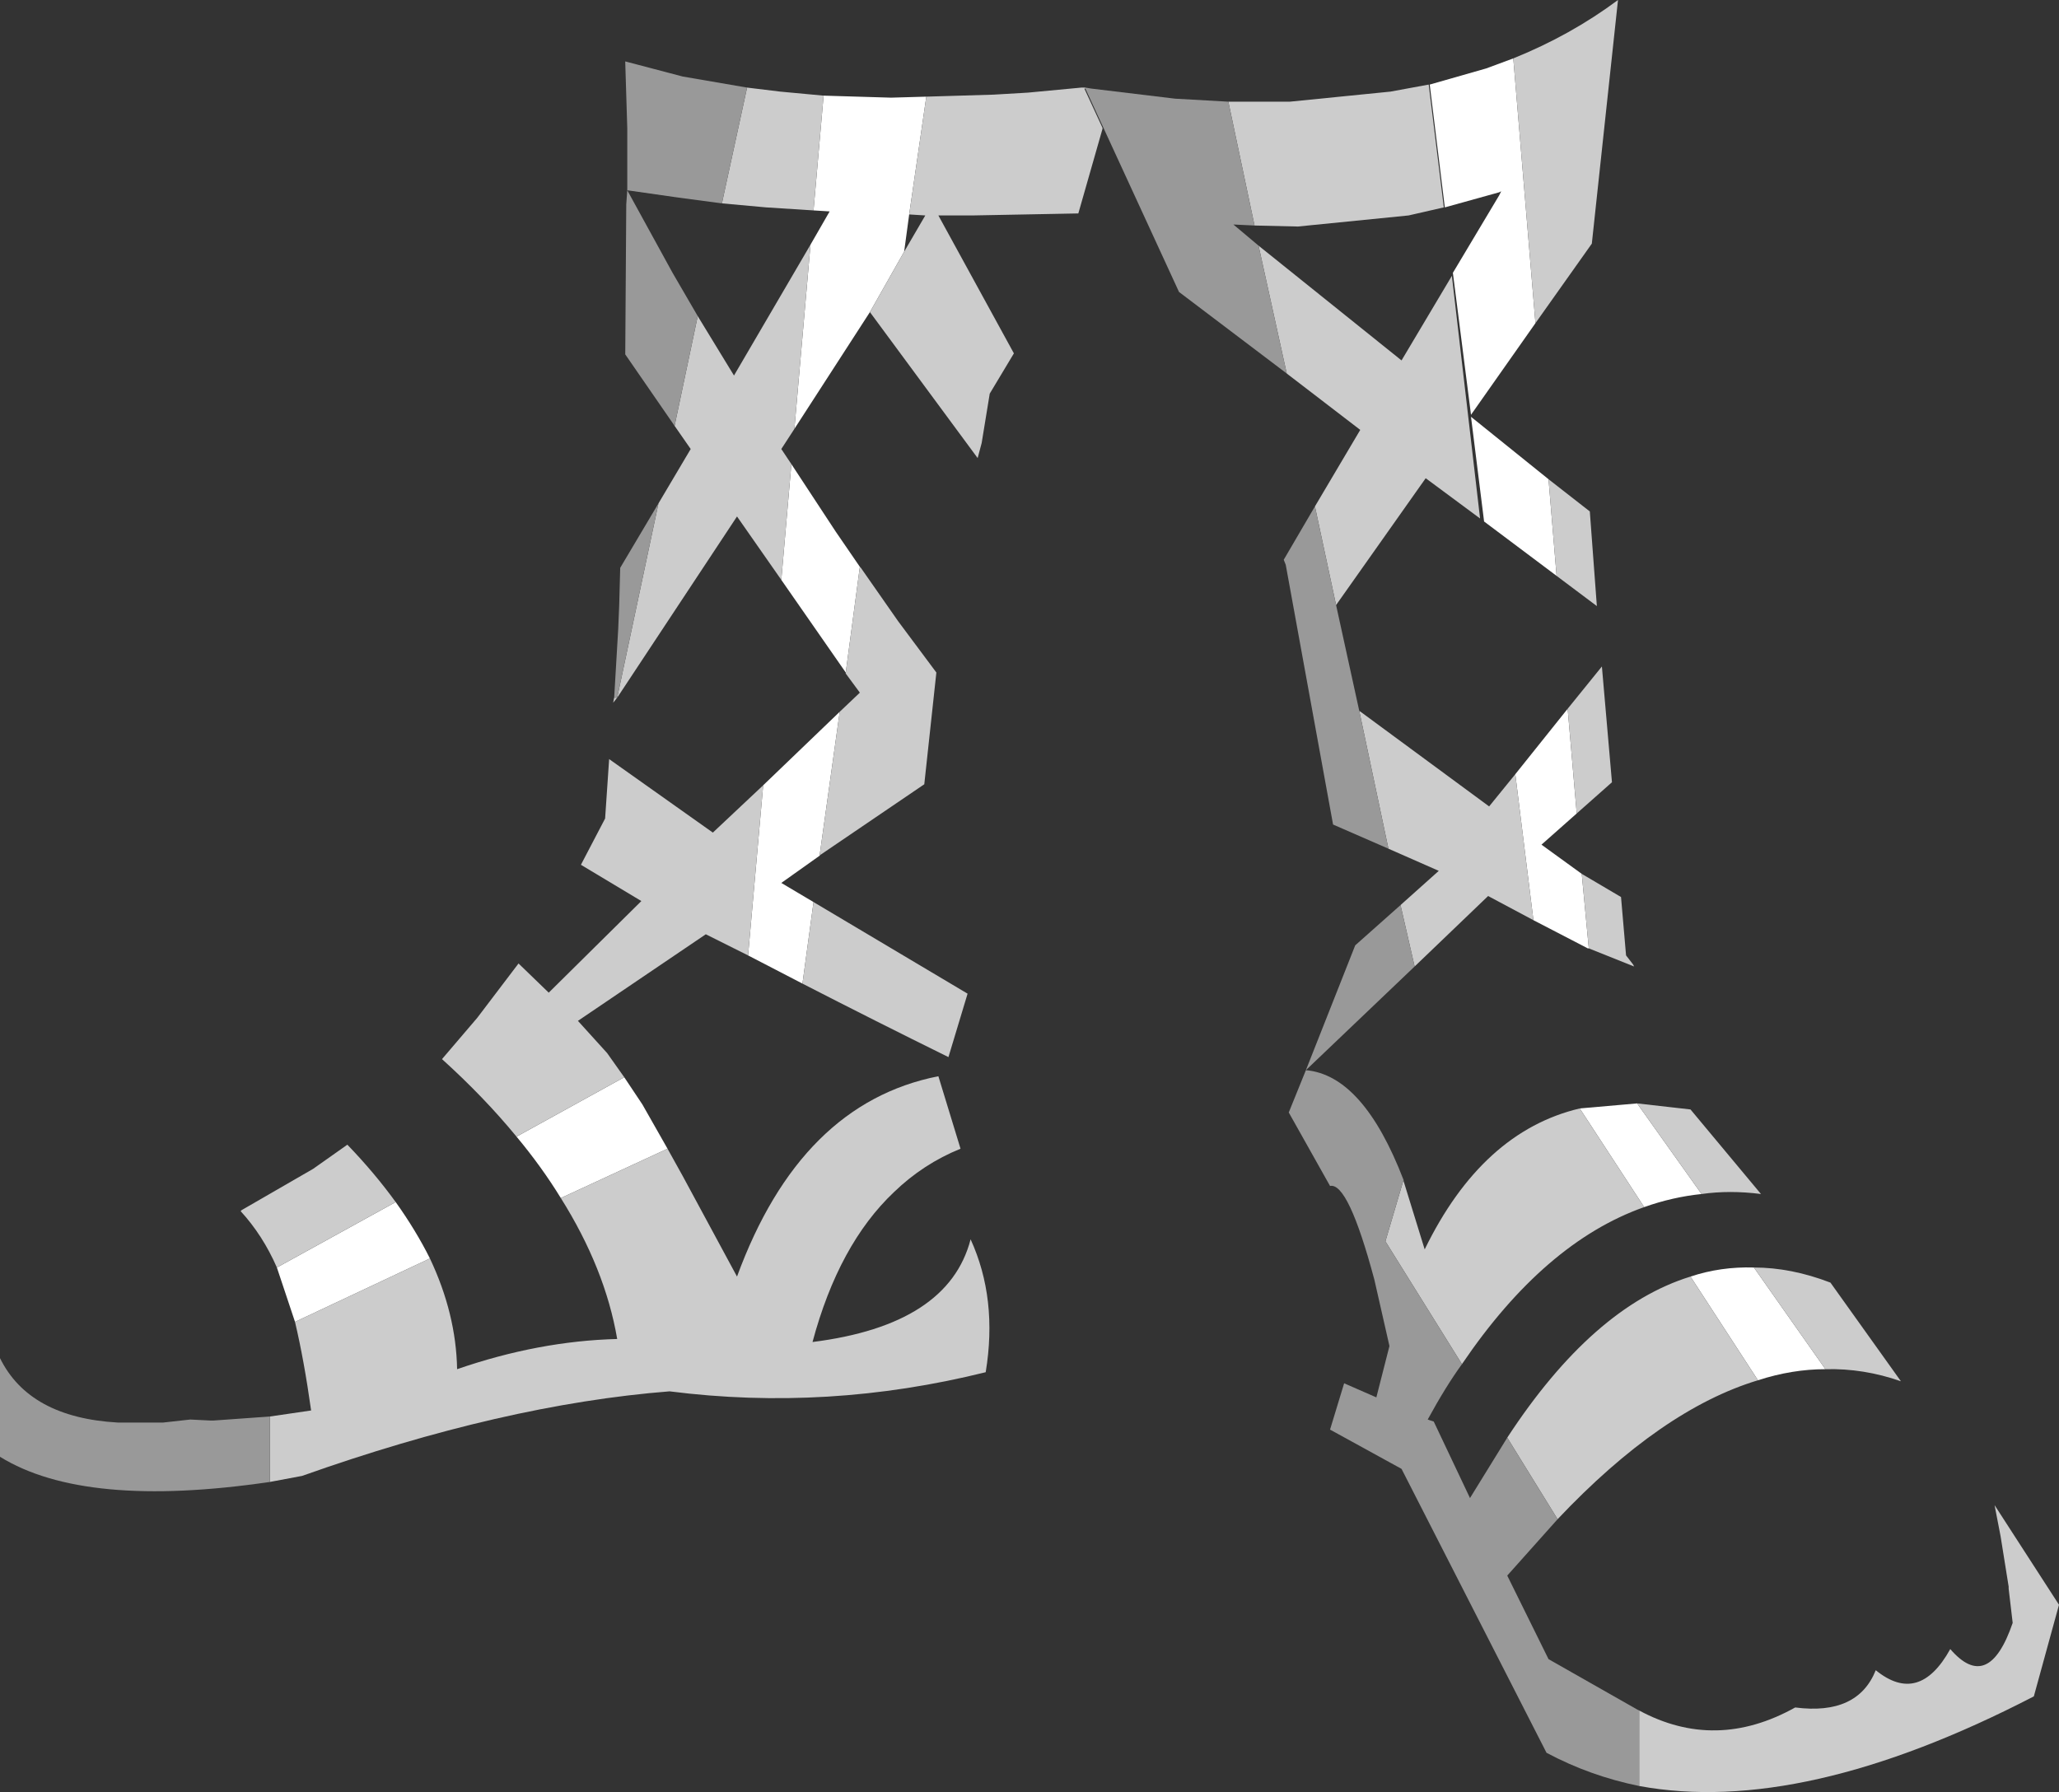 <?xml version="1.0" encoding="UTF-8" standalone="no"?>
<svg xmlns:xlink="http://www.w3.org/1999/xlink" height="89.0px" width="102.25px" xmlns="http://www.w3.org/2000/svg">
  <rect width="100%" height="100%" fill="#333333" stroke="none"/>
  <g transform="matrix(1.0, 0.0, 0.0, 1.0, 52.15, -72.9)">
    <path d="M24.1 88.95 L20.9 93.5 20.0 86.45 22.3 82.6 22.4 82.4 22.3 82.45 19.6 83.2 18.85 77.1 21.65 76.3 23.0 75.8 24.1 88.95 M23.1 111.35 L25.7 108.1 26.15 113.3 24.4 114.85 26.4 116.3 26.75 120.0 26.7 120.0 24.0 118.6 23.1 111.35 M26.3 127.95 L29.15 127.7 32.35 132.2 Q30.9 132.35 29.5 132.85 L26.3 127.95 M31.8 136.3 Q33.3 135.8 34.95 135.85 L38.5 140.9 Q36.85 140.9 35.15 141.45 L31.8 136.3 M-8.95 88.4 L-12.7 94.2 -11.9 85.05 -10.95 83.4 -11.75 83.35 -11.25 77.65 -7.9 77.75 -6.15 77.7 -7.0 83.55 -7.25 85.4 -8.95 88.4 M-12.85 95.95 L-10.65 99.3 -9.45 101.05 -10.15 106.3 -13.35 101.7 -12.85 95.95 M-11.45 115.4 L-13.35 116.75 -11.75 117.7 -12.3 121.75 -15.0 120.35 -14.25 111.9 -10.45 108.25 -11.45 115.4 M-21.15 126.4 L-20.25 127.75 -19.0 129.95 -24.3 132.4 Q-25.25 130.85 -26.5 129.35 L-21.15 126.4 M-37.5 138.55 L-38.4 135.85 -32.5 132.6 Q-31.5 134.0 -30.8 135.4 L-37.5 138.55 M25.15 101.5 L21.55 98.8 20.9 93.6 24.75 96.7 25.15 101.5" fill="#ffffff" fill-rule="evenodd" stroke="none"/>
    <path d="M23.0 75.8 Q25.85 74.65 28.2 72.9 L26.9 85.0 24.1 88.95 23.0 75.8 M8.85 77.95 L10.85 77.95 11.9 77.95 16.9 77.45 18.8 77.1 19.55 83.2 17.8 83.6 12.3 84.15 10.15 84.1 8.85 77.95 M10.35 85.1 L17.45 90.8 19.95 86.6 21.35 98.65 18.65 96.65 14.2 102.95 13.15 98.05 15.4 94.25 11.75 91.45 10.35 85.1 M15.35 108.2 L21.8 112.95 23.1 111.35 24.0 118.6 21.75 117.4 18.1 120.9 17.4 117.85 19.3 116.15 16.8 115.05 15.35 108.2 M25.7 108.1 L27.4 106.0 27.9 111.75 26.15 113.3 25.7 108.1 M26.4 116.3 L28.35 117.45 28.6 120.35 28.95 120.8 29.0 120.9 26.75 120.0 26.4 116.3 M17.55 131.5 L17.55 131.55 18.6 134.95 Q21.45 129.1 26.3 127.95 L29.5 132.85 Q24.55 134.6 20.45 140.65 L16.65 134.55 17.55 131.5 M29.15 127.7 L31.8 128.0 35.3 132.2 Q33.75 132.0 32.35 132.2 L29.15 127.7 M22.7 144.3 Q26.95 137.8 31.8 136.3 L35.15 141.45 Q30.35 142.9 25.2 148.35 L22.7 144.3 M34.95 135.85 Q36.8 135.85 38.75 136.6 L42.25 141.5 Q40.4 140.85 38.5 140.9 L34.95 135.85 M29.25 157.85 Q33.05 159.9 37.0 157.7 40.1 158.1 41.0 155.85 43.15 157.6 44.7 154.8 46.6 157.0 47.8 153.5 L47.6 151.8 47.6 151.7 47.2 149.2 46.9 147.65 50.1 152.6 48.85 157.15 Q37.35 163.1 29.25 161.6 L29.25 157.85 M1.75 77.3 L1.7 77.3 2.6 79.25 2.6 79.3 1.4 83.5 -3.85 83.6 -5.55 83.6 -1.8 90.45 -3.0 92.45 -3.4 94.9 -3.6 95.65 -8.95 88.4 -7.25 85.4 -6.2 83.6 -7.0 83.55 -6.15 77.7 -2.8 77.6 -1.1 77.5 1.55 77.25 1.7 77.25 1.75 77.25 1.75 77.3 M-12.7 94.2 L-13.35 95.2 -12.85 95.95 -13.35 101.7 -15.55 98.55 -21.5 107.55 -21.7 107.8 -21.65 107.55 -21.5 107.55 -19.45 97.9 -17.85 95.2 -18.65 94.05 -17.5 88.6 -15.7 91.55 -11.9 85.05 -12.7 94.2 M-9.45 101.05 L-9.4 101.1 -7.55 103.75 -5.65 106.3 -6.25 111.85 -11.4 115.35 -11.45 115.4 -10.45 108.25 -9.45 107.3 -10.15 106.35 -10.15 106.3 -9.45 101.05 M-11.75 117.7 L-4.1 122.25 -5.05 125.4 Q-8.7 123.6 -12.3 121.75 L-11.75 117.7 M-15.0 120.35 L-17.1 119.3 -23.45 123.6 -22.0 125.2 -21.15 126.4 -26.5 129.35 Q-28.1 127.4 -30.2 125.5 L-28.45 123.45 -26.4 120.75 -24.9 122.2 -20.3 117.65 -23.3 115.85 -23.25 115.75 -22.1 113.55 -21.9 110.6 -16.75 114.25 -14.25 111.9 -15.0 120.35 M-19.0 129.95 L-18.25 131.3 -15.55 136.3 Q-12.4 127.7 -5.55 126.35 L-4.45 129.95 Q-6.3 130.7 -7.75 132.1 -10.5 134.7 -11.8 139.55 -5.05 138.7 -3.95 134.45 -2.6 137.4 -3.2 141.05 -11.05 143.0 -18.9 142.0 -27.15 142.65 -37.15 146.2 L-38.75 146.5 -38.75 143.25 -36.7 142.95 Q-37.05 140.45 -37.5 138.55 L-30.8 135.4 Q-29.5 138.15 -29.45 140.9 -25.4 139.5 -21.5 139.4 -22.1 135.9 -24.3 132.4 L-19.0 129.95 M-38.4 135.85 Q-39.1 134.25 -40.2 133.05 L-40.15 133.0 -36.6 130.95 -34.9 129.75 Q-33.55 131.15 -32.5 132.6 L-38.4 135.85 M-15.05 77.25 L-13.4 77.45 -11.25 77.65 -11.75 83.35 -14.1 83.2 -16.3 83.0 -15.05 77.25 M25.15 101.5 L24.75 96.7 26.8 98.3 27.15 103.0 25.15 101.5" fill="#cccccc" fill-rule="evenodd" stroke="none"/>
    <path d="M8.85 77.95 L10.15 84.1 9.1 84.05 10.35 85.1 11.75 91.45 6.4 87.4 1.75 77.3 1.75 77.25 2.05 77.3 6.2 77.8 8.85 77.95 M14.2 102.95 L15.35 108.2 16.8 115.05 14.05 113.85 11.7 100.95 11.6 100.7 13.15 98.05 14.2 102.95 M18.1 120.9 L12.7 126.05 Q15.55 126.3 17.55 131.5 L16.65 134.55 20.45 140.65 Q19.65 141.75 18.75 143.4 L19.05 143.5 20.85 147.3 22.7 144.3 25.2 148.35 22.7 151.15 24.75 155.3 29.15 157.8 29.25 157.85 29.25 161.6 Q26.8 161.1 24.65 159.95 L17.45 145.85 13.9 143.9 14.6 141.6 16.2 142.3 16.85 139.75 16.1 136.45 Q14.8 131.6 13.9 131.8 L11.85 128.15 12.7 126.05 15.15 119.85 17.4 117.85 18.1 120.9 M-38.75 146.5 Q-47.95 147.85 -52.15 145.25 L-52.15 140.35 Q-50.7 143.3 -46.3 143.55 L-44.05 143.55 -42.7 143.4 -41.7 143.45 -41.55 143.45 -38.75 143.25 -38.75 146.5 M-21.65 107.55 L-21.45 104.15 -21.4 102.95 -21.35 101.1 -19.45 97.9 -21.5 107.55 -21.65 107.55 M-18.65 94.05 L-21.1 90.5 -21.05 83.05 -21.0 82.35 -21.0 79.25 -21.1 76.0 -21.1 75.95 -18.25 76.7 -15.05 77.25 -16.3 83.0 -18.55 82.7 -21.0 82.35 -18.75 86.45 -17.5 88.6 -18.65 94.05" fill="#999999" fill-rule="evenodd" stroke="none"/>
  </g>
</svg>
